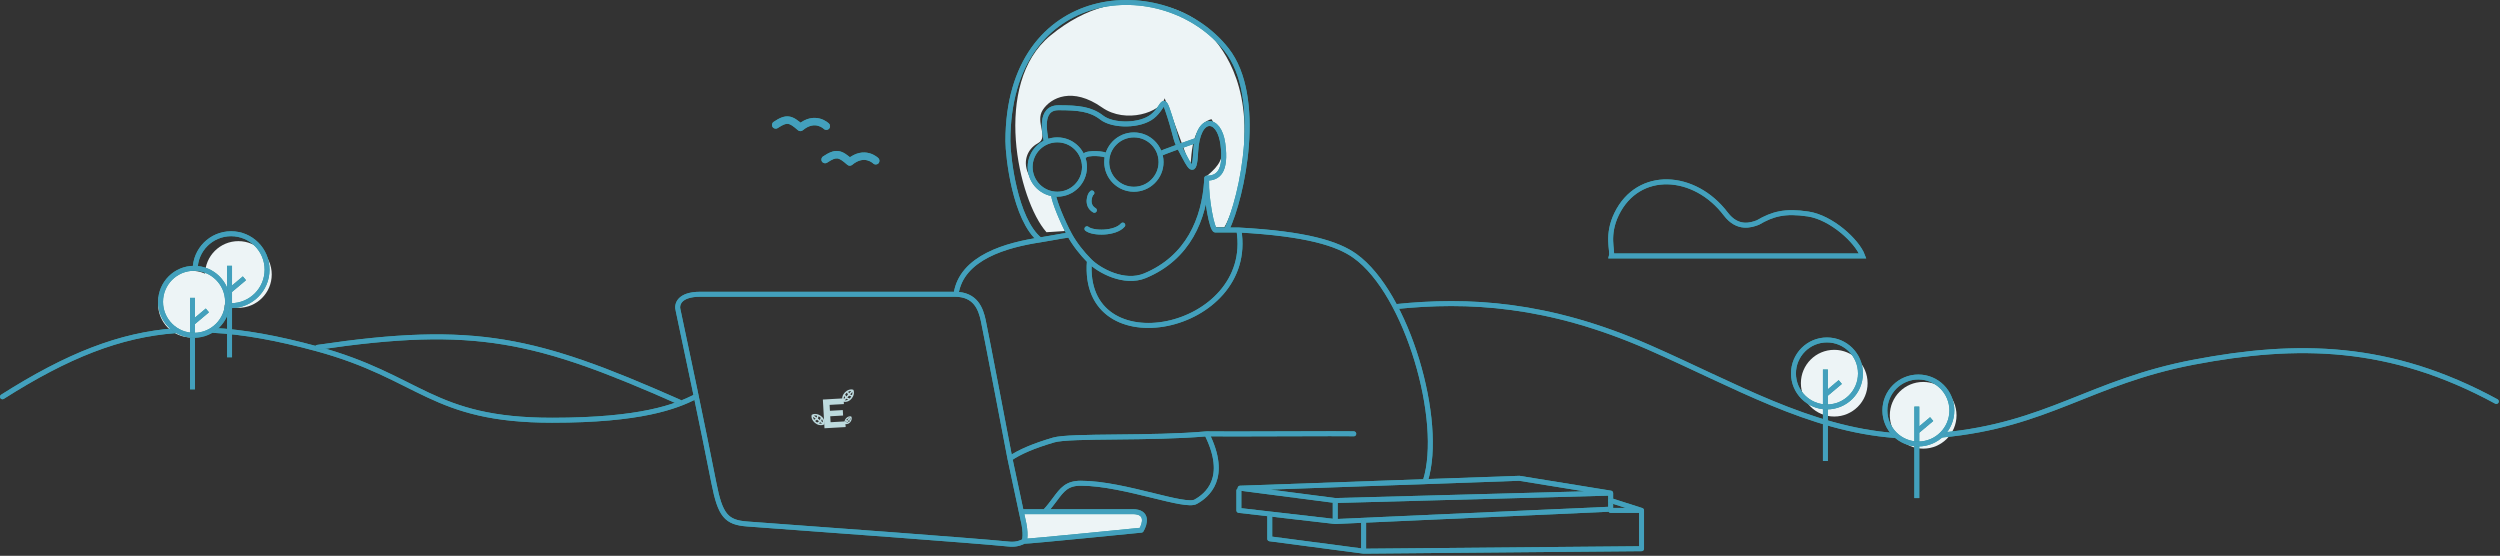 <svg width="1012" height="225" viewBox="0 0 1012 225" fill="none" xmlns="http://www.w3.org/2000/svg">
<rect x="0" y="0" width="1012" height="225" fill="#333333" stroke="none"/>
<circle cx="778.5" cy="168.112" r="13.5" fill="#EDF4F6"/>
<path d="M423.614 94L431.114 93.5C428.614 86.5 426.555 78.904 425.187 78.5C420.114 77 419.389 75.974 416.614 71C413.839 66.026 415.489 60.487 420.114 58C424.739 55.513 418.877 49.474 422.114 44.5C425.351 39.526 434.09 35.044 446.114 43.5C455.733 50.265 470.045 45.415 471.432 39.778C474.669 47.239 480.504 64.112 481.614 66.5C482.724 68.888 480.614 51 490.393 48.234C492.242 50.887 494.614 57.225 494.614 62C494.614 66.775 489.464 70.342 487.614 72L491.114 92H495.614C497.31 89.181 503.803 76 503.804 53.208C503.804 25.711 489.93 14.411 486.231 9.934C482.531 5.458 454.784 -9.962 425.187 14.411C401.51 33.909 412.114 81 423.614 94Z" fill="#EDF4F6"/>
<circle cx="742.5" cy="155.112" r="13.5" fill="#EDF4F6"/>
<circle cx="96.5" cy="111.112" r="13.5" fill="#EDF4F6"/>
<circle cx="77.5" cy="123.112" r="13.5" fill="#EDF4F6"/>
<path fill-rule="evenodd" clip-rule="evenodd" d="M423 207.112H413.415C413.799 208.889 414.5 212.112 414.5 212.112C415.5 217.612 414.5 219.112 414.5 219.112C417 219.112 462 214.612 462 214.612C463.5 212.112 464.9 207.112 458.5 207.112H423ZM488.5 72.112C488.469 72.476 488.448 72.865 488.436 73.275C488.461 72.887 488.482 72.499 488.5 72.112Z" fill="#EDF4F6"/>
<path d="M283.5 119.112C274.7 119.112 273.834 123.446 274.5 125.612C277.5 139.612 284.6 173.212 289 195.612C291.554 208.612 294 211.495 302.5 212.112C332.334 214.279 395 218.912 407 220.112M283.5 119.112H387M283.5 119.112H386.5M386.5 119.112C395 119.112 397 125.112 398 129.612C399 134.112 408.828 185.612 408.828 185.612M386.5 119.112H387M407 220.112L407.198 220.132M407 220.112C407.067 220.119 407.132 220.126 407.198 220.132M414.5 219.112C414.5 219.112 415.5 217.612 414.5 212.112C414.5 212.112 413.799 208.889 413.415 207.112M414.5 219.112C417 219.112 462 214.612 462 214.612C463.5 212.112 464.9 207.112 458.5 207.112M414.5 219.112C411.58 220.573 409.607 220.374 407.198 220.132M458.5 207.112C453.478 207.112 436.186 207.112 423 207.112M458.5 207.112H423M413.415 207.112L408.828 185.612M413.415 207.112C416.076 207.112 419.383 207.112 423 207.112M413.415 207.112H423M488.5 72.112C493 72.112 496.567 69.604 495 58.112C493.5 47.113 484.724 46.41 484 61.612C483.5 72.112 481.5 67.112 478.5 61.612C475.5 56.112 476.5 56.612 473.5 47.112C470.5 37.612 471.5 43.112 466.5 47.112C461.5 51.112 450.5 51.113 446 47.612C441.5 44.112 436.5 43.612 428.5 43.612C420.5 43.612 423 54.112 423.5 57.112M488.5 72.112C488.482 72.499 488.461 72.887 488.436 73.275M488.5 72.112C488.469 72.476 488.448 72.865 488.436 73.275M426.5 79.112C426.795 81.651 430 89.612 433 95.112M433 95.112C435 98.779 438 102.567 441 105.587M433 95.112C431.496 95.269 428.99 95.719 426.402 96.184C424.528 96.522 422.611 96.866 421 97.112M387 119.112C389.149 104.071 407.783 99.133 421 97.112M492 93.112C492.684 93.112 494.307 93.112 496.5 93.112M492 93.112H496.5M492 93.112C490.584 93.112 488.23 80.19 488.436 73.275M501.5 93.112C501.5 93.112 498.157 93.112 496.5 93.112M501.5 93.112C508.36 134.271 437.392 148.703 441 105.587M501.5 93.112C529 94.613 541.5 98.612 548.5 103.612C569.68 118.741 584.583 170.599 577 194.612M501.5 93.112H496.5M441 105.587C445 109.612 455.141 115.095 463.5 111.612C481.054 104.298 487.456 88.543 488.436 73.275M548 175.612C544.43 175.434 493.157 175.792 488.5 175.612M408.828 185.612C412.719 182.946 418.324 180.512 426.5 178.112C429.898 177.115 439.962 177.011 451.99 176.887C463.746 176.766 477.379 176.625 488.5 175.612M423 207.112C424.671 205.302 425.933 203.608 427.051 202.106C429.949 198.215 431.887 195.612 437.5 195.612C446.495 195.612 457.506 198.322 466.632 200.568C475.037 202.636 481.843 204.311 484 203.112C488.5 200.612 497.5 193.612 488.5 175.612M496.5 93.112C503 79.612 511.5 39.112 496.5 20.112C471.491 -11.566 408 -6.888 408 57.112C408 63.112 410.78 88.93 421 97.112M440 92.612C442.5 94.612 451.5 94.612 454.5 91.112M442 78.112C441.167 78.612 439.5 83.112 443 85.112" stroke="#359E98" stroke-width="2" stroke-linecap="round" stroke-linejoin="round"/>
<path d="M283.5 119.112C274.7 119.112 273.834 123.446 274.5 125.612C277.5 139.612 284.6 173.212 289 195.612C291.554 208.612 294 211.495 302.5 212.112C332.334 214.279 395 218.912 407 220.112M283.5 119.112H387M283.5 119.112H386.5M386.5 119.112C395 119.112 397 125.112 398 129.612C399 134.112 408.828 185.612 408.828 185.612M386.5 119.112H387M407 220.112L407.198 220.132M407 220.112C407.067 220.119 407.132 220.126 407.198 220.132M414.5 219.112C414.5 219.112 415.5 217.612 414.5 212.112C414.5 212.112 413.799 208.889 413.415 207.112M414.5 219.112C417 219.112 462 214.612 462 214.612C463.5 212.112 464.9 207.112 458.5 207.112M414.5 219.112C411.58 220.573 409.607 220.374 407.198 220.132M458.5 207.112C453.478 207.112 436.186 207.112 423 207.112M458.5 207.112H423M413.415 207.112L408.828 185.612M413.415 207.112C416.076 207.112 419.383 207.112 423 207.112M413.415 207.112H423M488.5 72.112C493 72.112 496.567 69.604 495 58.112C493.5 47.113 484.724 46.41 484 61.612C483.5 72.112 481.5 67.112 478.5 61.612C475.5 56.112 476.5 56.612 473.5 47.112C470.5 37.612 471.5 43.112 466.5 47.112C461.5 51.112 450.5 51.113 446 47.612C441.5 44.112 436.5 43.612 428.5 43.612C420.5 43.612 423 54.112 423.5 57.112M488.5 72.112C488.482 72.499 488.461 72.887 488.436 73.275M488.5 72.112C488.469 72.476 488.448 72.865 488.436 73.275M426.5 79.112C426.795 81.651 430 89.612 433 95.112M433 95.112C435 98.779 438 102.567 441 105.587M433 95.112C431.496 95.269 428.99 95.719 426.402 96.184C424.528 96.522 422.611 96.866 421 97.112M387 119.112C389.149 104.071 407.783 99.133 421 97.112M492 93.112C492.684 93.112 494.307 93.112 496.5 93.112M492 93.112H496.5M492 93.112C490.584 93.112 488.23 80.19 488.436 73.275M501.5 93.112C501.5 93.112 498.157 93.112 496.5 93.112M501.5 93.112C508.36 134.271 437.392 148.703 441 105.587M501.5 93.112C529 94.613 541.5 98.612 548.5 103.612C569.68 118.741 584.583 170.599 577 194.612M501.5 93.112H496.5M441 105.587C445 109.612 455.141 115.095 463.5 111.612C481.054 104.298 487.456 88.543 488.436 73.275M548 175.612C544.43 175.434 493.157 175.792 488.5 175.612M408.828 185.612C412.719 182.946 418.324 180.512 426.5 178.112C429.898 177.115 439.962 177.011 451.99 176.887C463.746 176.766 477.379 176.625 488.5 175.612M423 207.112C424.671 205.302 425.933 203.608 427.051 202.106C429.949 198.215 431.887 195.612 437.5 195.612C446.495 195.612 457.506 198.322 466.632 200.568C475.037 202.636 481.843 204.311 484 203.112C488.5 200.612 497.5 193.612 488.5 175.612M496.5 93.112C503 79.612 511.5 39.112 496.5 20.112C471.491 -11.566 408 -6.888 408 57.112C408 63.112 410.78 88.93 421 97.112M440 92.612C442.5 94.612 451.5 94.612 454.5 91.112M442 78.112C441.167 78.612 439.5 83.112 443 85.112" stroke="#43A0BD" stroke-width="2" stroke-linecap="round" stroke-linejoin="round"/>
<path d="M448 63.112C447.5 62.112 440 61.612 439 63.112M470 62.112C470.4 61.712 479.167 58.612 483.5 57.112M501.5 198.612V206.612L540.5 211.112V203.612" stroke="#359E98" stroke-width="2" stroke-linecap="round" stroke-linejoin="round"/>
<path d="M448 63.112C447.5 62.112 440 61.612 439 63.112M470 62.112C470.4 61.712 479.167 58.612 483.5 57.112M501.5 198.612V206.612L540.5 211.112V203.612" stroke="#43A0BD" stroke-width="2" stroke-linecap="round" stroke-linejoin="round"/>
<path d="M652 199.612L540.5 202.612L502 197.612L615 193.612L652 199.612ZM652 199.612V206.112L540.5 211.112" stroke="#359E98" stroke-width="2" stroke-linecap="round" stroke-linejoin="round"/>
<path d="M652 199.612L540.5 202.612L502 197.612L615 193.612L652 199.612ZM652 199.612V206.112L540.5 211.112" stroke="#43A0BD" stroke-width="2" stroke-linecap="round" stroke-linejoin="round"/>
<path d="M652 206.612H664.5M664.5 206.612V222.112L552 223.112M664.5 206.612L652 202.612M552 223.112L514 218.112V209.112M552 223.112V211.112" stroke="#359E98" stroke-width="2" stroke-linecap="round" stroke-linejoin="round"/>
<path d="M652 206.612H664.5M664.5 206.612V222.112L552 223.112M664.5 206.612L652 202.612M552 223.112L514 218.112V209.112M552 223.112V211.112" stroke="#43A0BD" stroke-width="2" stroke-linecap="round" stroke-linejoin="round"/>
<path d="M1010.5 162.5C967.5 139.112 930 138.612 888 146.612C846 154.612 829 172.112 786 176.112M565 124.112C594 121.112 626.5 122.612 667.5 140.612C702.292 155.887 732.403 173.682 767 176.276M281.5 160.612C273.5 164.612 259.5 170.112 223.5 170.112C174.5 170.112 170.5 152.612 128 141.112C112.474 136.911 98.828 134.355 86 133.71M1 160.612C27.312 143.919 48.502 135.542 71 133.866" stroke="#359E98" stroke-width="2" stroke-linecap="round" stroke-linejoin="round"/>
<path d="M1010.5 162.5C967.5 139.112 930 138.612 888 146.612C846 154.612 829 172.112 786 176.112M565 124.112C594 121.112 626.5 122.612 667.5 140.612C702.292 155.887 732.403 173.682 767 176.276M281.5 160.612C273.5 164.612 259.5 170.112 223.5 170.112C174.5 170.112 170.5 152.612 128 141.112C112.474 136.911 98.828 134.355 86 133.71M1 160.612C27.312 143.919 48.502 135.542 71 133.866" stroke="#43A0BD" stroke-width="2" stroke-linecap="round" stroke-linejoin="round"/>
<path d="M128.5 140.612C192.5 131.112 217 137.112 275 162.755" stroke="#359E98" stroke-width="2" stroke-linecap="round" stroke-linejoin="round"/>
<path d="M128.5 140.612C192.5 131.112 217 137.112 275 162.755" stroke="#43A0BD" stroke-width="2" stroke-linecap="round" stroke-linejoin="round"/>
<path d="M341.477 161.256L341.609 163.568L335.821 163.898L335.957 166.293L341.163 165.996L341.289 168.208L336.083 168.505L336.221 170.917L342.192 170.576L342.322 172.872L333.757 173.36L333.094 161.734L341.477 161.256Z" fill="#BDDADE"/>
<path d="M328.836 168.131L330.749 169.562M328.836 168.131C329.476 167.786 330.331 167.799 331.132 168.089M328.836 168.131C328.672 168.838 328.942 169.64 329.467 170.315M333.441 171.576L332.06 170.542M333.441 171.576C333.606 170.547 333.224 169.665 332.591 169.019M333.441 171.576C332.543 171.972 331.596 171.841 330.793 171.423M332.06 170.542L332.591 169.019M332.06 170.542L330.793 171.423M332.06 170.542L330.749 169.562M332.591 169.019C332.183 168.602 331.669 168.283 331.132 168.089M330.793 171.423C330.274 171.152 329.815 170.761 329.467 170.315M330.749 169.562L331.132 168.089M330.749 169.562L329.467 170.315" stroke="#BDDADE" stroke-width="0.619" stroke-linecap="round" stroke-linejoin="round"/>
<path d="M344.446 168.794L343.502 169.886M344.446 168.794C344.627 169.194 344.582 169.709 344.373 170.179M344.446 168.794C344.026 168.665 343.531 168.794 343.103 169.081M342.174 171.423L342.856 170.634M342.174 171.423C342.787 171.566 343.335 171.373 343.751 171.019M342.174 171.423C341.973 170.865 342.092 170.3 342.379 169.834M342.856 170.634L343.751 171.019M342.856 170.634L342.379 169.834M342.856 170.634L343.502 169.886M343.751 171.019C344.02 170.791 344.234 170.495 344.373 170.179M342.379 169.834C342.564 169.532 342.819 169.272 343.103 169.081M343.502 169.886L344.373 170.179M343.502 169.886L343.103 169.081" stroke="#BDDADE" stroke-width="0.442" stroke-linecap="round" stroke-linejoin="round"/>
<path d="M345.21 158.027L343.608 159.799M345.21 158.027C345.494 158.697 345.401 159.546 345.038 160.317M345.21 158.027C344.521 157.799 343.697 157.993 342.977 158.453M341.353 162.292L342.51 161.013M341.353 162.292C342.361 162.553 343.275 162.254 343.977 161.684M341.353 162.292C341.041 161.362 341.259 160.431 341.75 159.67M342.51 161.013L343.977 161.684M342.51 161.013L341.75 159.67M342.51 161.013L343.608 159.799M343.977 161.684C344.43 161.316 344.795 160.834 345.038 160.317M341.75 159.67C342.068 159.179 342.5 158.758 342.977 158.453M343.608 159.799L345.038 160.317M343.608 159.799L342.977 158.453" stroke="#BDDADE" stroke-width="0.619" stroke-linecap="round" stroke-linejoin="round"/>
<path d="M754 103.612H652.308C652.893 101.416 650.221 95.242 654.412 86.621C663.179 68.59 685.972 69.976 698.596 86.621C703.394 92.947 708.882 91.129 711.57 90.088C717.531 86.621 722.441 85.202 731.908 86.621C741.376 88.04 751.779 97.602 754 103.612Z" stroke="#359E98" stroke-width="2"/>
<path d="M754 103.612H652.308C652.893 101.416 650.221 95.242 654.412 86.621C663.179 68.59 685.972 69.976 698.596 86.621C703.394 92.947 708.882 91.129 711.57 90.088C717.531 86.621 722.441 85.202 731.908 86.621C741.376 88.04 751.779 97.602 754 103.612Z" stroke="#43A0BD" stroke-width="2"/>
<path d="M92.924 144.612V117.714M92.924 107.587V117.714M92.924 117.714L98.936 112.65" stroke="#359E98" stroke-width="2"/>
<path d="M92.924 144.612V117.714M92.924 107.587V117.714M92.924 117.714L98.936 112.65" stroke="#43A0BD" stroke-width="2"/>
<path d="M93.557 123.726C101.597 123.726 108.114 117.209 108.114 109.169C108.114 101.13 101.597 94.612 93.557 94.612C85.517 94.612 79 101.13 79 109.169" stroke="#359E98" stroke-width="2"/>
<path d="M93.557 123.726C101.597 123.726 108.114 117.209 108.114 109.169C108.114 101.13 101.597 94.612 93.557 94.612C85.517 94.612 79 101.13 79 109.169" stroke="#43A0BD" stroke-width="2"/>
<path d="M77.924 157.612V130.714M77.924 120.587V130.714M77.924 130.714L83.936 125.65" stroke="#359E98" stroke-width="2"/>
<path d="M77.924 157.612V130.714M77.924 120.587V130.714M77.924 130.714L83.936 125.65" stroke="#43A0BD" stroke-width="2"/>
<circle cx="78.557" cy="122.169" r="13.557" stroke="#359E98" stroke-width="2"/>
<circle cx="78.557" cy="122.169" r="13.557" stroke="#43A0BD" stroke-width="2"/>
<path d="M738.924 186.612V159.714M738.924 149.587V159.714M738.924 159.714L744.936 154.65" stroke="#359E98" stroke-width="2"/>
<path d="M738.924 186.612V159.714M738.924 149.587V159.714M738.924 159.714L744.936 154.65" stroke="#43A0BD" stroke-width="2"/>
<circle cx="739.557" cy="151.169" r="13.557" stroke="#359E98" stroke-width="2"/>
<circle cx="739.557" cy="151.169" r="13.557" stroke="#43A0BD" stroke-width="2"/>
<path d="M775.924 201.612V174.714M775.924 164.587V174.714M775.924 174.714L781.936 169.65" stroke="#359E98" stroke-width="2"/>
<path d="M775.924 201.612V174.714M775.924 164.587V174.714M775.924 174.714L781.936 169.65" stroke="#43A0BD" stroke-width="2"/>
<circle cx="776.557" cy="166.169" r="13.557" stroke="#359E98" stroke-width="2"/>
<circle cx="776.557" cy="166.169" r="13.557" stroke="#43A0BD" stroke-width="2"/>
<path d="M313.168 49.334C312.479 49.794 312.292 50.725 312.752 51.414C313.211 52.103 314.143 52.29 314.832 51.83L313.168 49.334ZM324 51.582L323.012 52.711C323.567 53.197 324.394 53.207 324.96 52.735L324 51.582ZM333.439 52.143C334.025 52.729 334.975 52.729 335.561 52.143C336.146 51.557 336.146 50.607 335.561 50.022L333.439 52.143ZM314.832 51.83C317.067 50.34 318.152 50.022 318.993 50.132C319.912 50.252 320.96 50.915 323.012 52.711L324.988 50.453C323.04 48.749 321.338 47.413 319.382 47.157C317.348 46.892 315.433 47.824 313.168 49.334L314.832 51.83ZM324.96 52.735C327.589 50.544 329.713 50.533 331.114 50.907C331.855 51.104 332.456 51.429 332.871 51.705C333.077 51.843 333.232 51.965 333.33 52.047C333.379 52.088 333.413 52.118 333.431 52.136C333.441 52.144 333.446 52.149 333.447 52.151C333.448 52.151 333.448 52.151 333.446 52.15C333.446 52.149 333.445 52.148 333.444 52.147C333.443 52.147 333.442 52.146 333.442 52.145C333.441 52.145 333.441 52.144 333.441 52.144C333.44 52.144 333.439 52.143 334.5 51.082C335.561 50.022 335.56 50.021 335.559 50.02C335.559 50.02 335.558 50.019 335.558 50.019C335.557 50.018 335.556 50.017 335.555 50.016C335.552 50.013 335.55 50.011 335.547 50.008C335.541 50.002 335.534 49.996 335.526 49.988C335.51 49.973 335.49 49.953 335.465 49.93C335.415 49.884 335.346 49.823 335.26 49.75C335.088 49.606 334.845 49.416 334.535 49.209C333.919 48.798 333.02 48.31 331.886 48.008C329.537 47.382 326.411 47.62 323.04 50.43L324.96 52.735Z" fill="#359E98"/>
<path d="M313.168 49.334C312.479 49.794 312.292 50.725 312.752 51.414C313.211 52.103 314.143 52.29 314.832 51.83L313.168 49.334ZM324 51.582L323.012 52.711C323.567 53.197 324.394 53.207 324.96 52.735L324 51.582ZM333.439 52.143C334.025 52.729 334.975 52.729 335.561 52.143C336.146 51.557 336.146 50.607 335.561 50.022L333.439 52.143ZM314.832 51.83C317.067 50.34 318.152 50.022 318.993 50.132C319.912 50.252 320.96 50.915 323.012 52.711L324.988 50.453C323.04 48.749 321.338 47.413 319.382 47.157C317.348 46.892 315.433 47.824 313.168 49.334L314.832 51.83ZM324.96 52.735C327.589 50.544 329.713 50.533 331.114 50.907C331.855 51.104 332.456 51.429 332.871 51.705C333.077 51.843 333.232 51.965 333.33 52.047C333.379 52.088 333.413 52.118 333.431 52.136C333.441 52.144 333.446 52.149 333.447 52.151C333.448 52.151 333.448 52.151 333.446 52.15C333.446 52.149 333.445 52.148 333.444 52.147C333.443 52.147 333.442 52.146 333.442 52.145C333.441 52.145 333.441 52.144 333.441 52.144C333.44 52.144 333.439 52.143 334.5 51.082C335.561 50.022 335.56 50.021 335.559 50.02C335.559 50.02 335.558 50.019 335.558 50.019C335.557 50.018 335.556 50.017 335.555 50.016C335.552 50.013 335.55 50.011 335.547 50.008C335.541 50.002 335.534 49.996 335.526 49.988C335.51 49.973 335.49 49.953 335.465 49.93C335.415 49.884 335.346 49.823 335.26 49.75C335.088 49.606 334.845 49.416 334.535 49.209C333.919 48.798 333.02 48.31 331.886 48.008C329.537 47.382 326.411 47.62 323.04 50.43L324.96 52.735Z" fill="#43A0BD"/>
<path d="M333.168 63.334C332.479 63.794 332.292 64.725 332.752 65.414C333.211 66.103 334.143 66.29 334.832 65.83L333.168 63.334ZM344 65.582L343.012 66.711C343.567 67.197 344.394 67.207 344.96 66.735L344 65.582ZM353.439 66.143C354.025 66.729 354.975 66.729 355.561 66.143C356.146 65.557 356.146 64.607 355.561 64.022L353.439 66.143ZM334.832 65.83C337.067 64.34 338.152 64.022 338.993 64.132C339.912 64.252 340.96 64.915 343.012 66.711L344.988 64.453C343.04 62.749 341.338 61.413 339.382 61.157C337.348 60.892 335.433 61.824 333.168 63.334L334.832 65.83ZM344.96 66.735C347.589 64.544 349.713 64.533 351.114 64.907C351.855 65.104 352.456 65.429 352.871 65.705C353.077 65.843 353.232 65.965 353.33 66.047C353.379 66.088 353.413 66.118 353.431 66.136C353.441 66.144 353.446 66.149 353.447 66.151C353.448 66.151 353.448 66.151 353.446 66.15C353.446 66.149 353.445 66.148 353.444 66.147C353.443 66.147 353.442 66.146 353.442 66.145C353.441 66.145 353.441 66.144 353.441 66.144C353.44 66.144 353.439 66.143 354.5 65.082C355.561 64.022 355.56 64.021 355.559 64.02C355.559 64.02 355.558 64.019 355.558 64.019C355.557 64.018 355.556 64.017 355.555 64.016C355.552 64.013 355.55 64.011 355.547 64.008C355.541 64.002 355.534 63.996 355.526 63.988C355.51 63.973 355.49 63.953 355.465 63.93C355.415 63.884 355.346 63.823 355.26 63.75C355.088 63.606 354.845 63.416 354.535 63.209C353.919 62.798 353.02 62.31 351.886 62.008C349.537 61.382 346.411 61.62 343.04 64.43L344.96 66.735Z" fill="#359E98"/>
<path d="M333.168 63.334C332.479 63.794 332.292 64.725 332.752 65.414C333.211 66.103 334.143 66.29 334.832 65.83L333.168 63.334ZM344 65.582L343.012 66.711C343.567 67.197 344.394 67.207 344.96 66.735L344 65.582ZM353.439 66.143C354.025 66.729 354.975 66.729 355.561 66.143C356.146 65.557 356.146 64.607 355.561 64.022L353.439 66.143ZM334.832 65.83C337.067 64.34 338.152 64.022 338.993 64.132C339.912 64.252 340.96 64.915 343.012 66.711L344.988 64.453C343.04 62.749 341.338 61.413 339.382 61.157C337.348 60.892 335.433 61.824 333.168 63.334L334.832 65.83ZM344.96 66.735C347.589 64.544 349.713 64.533 351.114 64.907C351.855 65.104 352.456 65.429 352.871 65.705C353.077 65.843 353.232 65.965 353.33 66.047C353.379 66.088 353.413 66.118 353.431 66.136C353.441 66.144 353.446 66.149 353.447 66.151C353.448 66.151 353.448 66.151 353.446 66.15C353.446 66.149 353.445 66.148 353.444 66.147C353.443 66.147 353.442 66.146 353.442 66.145C353.441 66.145 353.441 66.144 353.441 66.144C353.44 66.144 353.439 66.143 354.5 65.082C355.561 64.022 355.56 64.021 355.559 64.02C355.559 64.02 355.558 64.019 355.558 64.019C355.557 64.018 355.556 64.017 355.555 64.016C355.552 64.013 355.55 64.011 355.547 64.008C355.541 64.002 355.534 63.996 355.526 63.988C355.51 63.973 355.49 63.953 355.465 63.93C355.415 63.884 355.346 63.823 355.26 63.75C355.088 63.606 354.845 63.416 354.535 63.209C353.919 62.798 353.02 62.31 351.886 62.008C349.537 61.382 346.411 61.62 343.04 64.43L344.96 66.735Z" fill="#43A0BD"/>
<circle cx="428" cy="67.612" r="11" stroke="#359E98" stroke-width="2"/>
<circle cx="428" cy="67.612" r="11" stroke="#43A0BD" stroke-width="2"/>
<circle cx="459" cy="65.612" r="11" stroke="#359E98" stroke-width="2"/>
<circle cx="459" cy="65.612" r="11" stroke="#43A0BD" stroke-width="2"/>
</svg>

